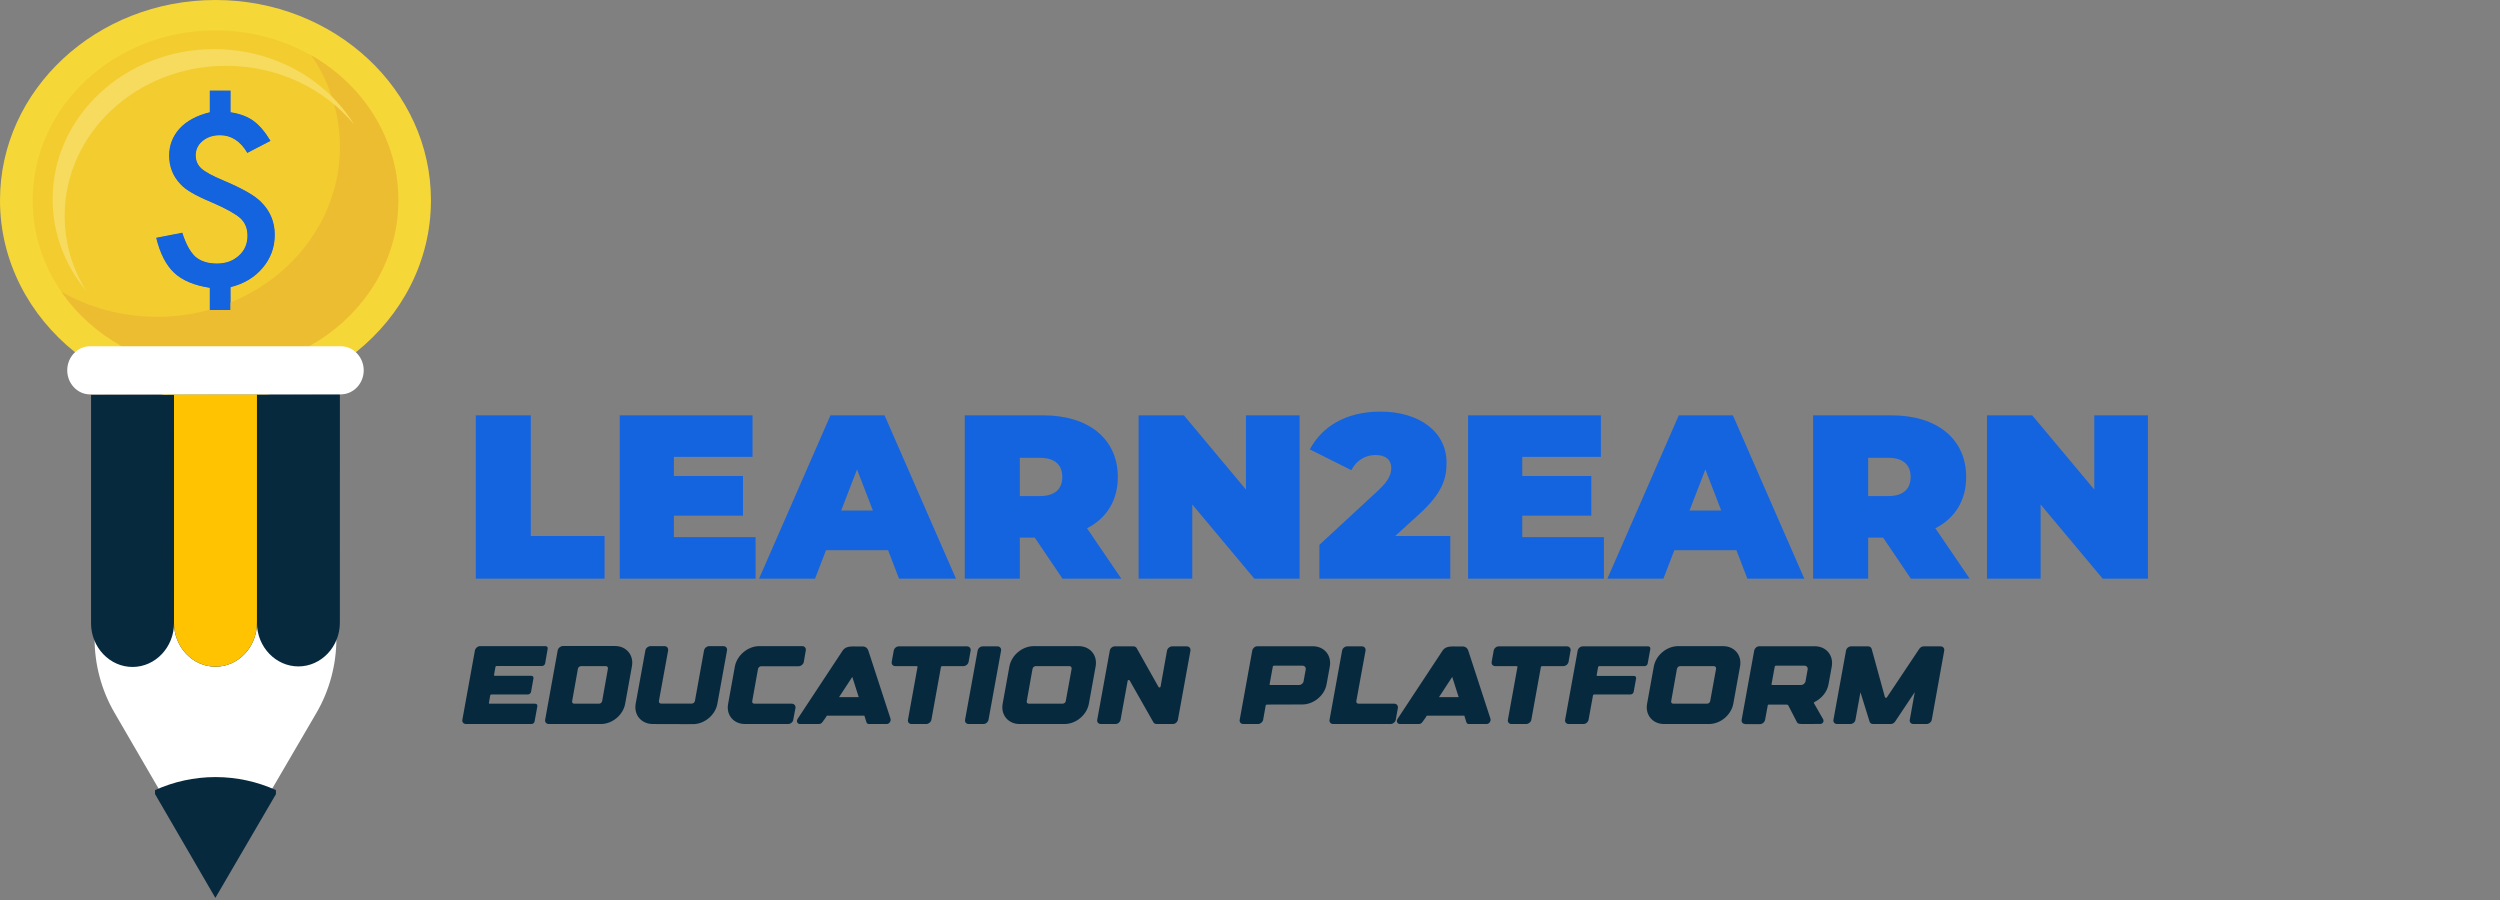 <svg width="225" height="81" viewBox="0 0 225 81" fill="none" xmlns="http://www.w3.org/2000/svg">
<rect x="0" y="0" width="225" height="81" fill="#808080" stroke="none"/>
<path d="M19.393 0C8.684 0 0 8.072 0 18.029C0 23.498 2.619 28.396 6.754 31.702C8.98 33.482 11.646 34.8 14.58 35.497C14.619 35.506 14.658 35.515 14.697 35.524C15.015 35.598 15.336 35.664 15.661 35.723C16.869 35.942 18.116 36.056 19.393 36.056C20.67 36.056 21.917 35.942 23.125 35.723C23.489 35.657 23.849 35.582 24.206 35.497C24.211 35.496 24.216 35.494 24.221 35.493C27.149 34.796 29.81 33.479 32.032 31.701C36.167 28.396 38.786 23.498 38.786 18.029C38.786 8.072 30.102 0 19.393 0ZM23.64 24.114C22.919 24.969 21.956 25.547 20.751 25.846V27.904H18.88V25.905C17.483 25.694 16.416 25.245 15.681 24.563C14.948 23.879 14.405 22.826 14.056 21.4L16.409 20.943C16.729 21.95 17.122 22.67 17.586 23.1C18.069 23.511 18.715 23.716 19.522 23.716C20.328 23.716 20.962 23.481 21.489 23.01C22.011 22.548 22.271 21.948 22.271 21.212C22.271 20.554 22.053 20.028 21.618 19.63C21.397 19.436 21.071 19.221 20.639 18.979C20.206 18.738 19.657 18.473 18.986 18.188C17.602 17.611 16.694 17.082 16.258 16.597C15.566 15.875 15.221 15.01 15.221 14C15.221 13.525 15.303 13.08 15.467 12.668C15.63 12.257 15.87 11.885 16.177 11.549C16.487 11.215 16.871 10.925 17.328 10.68C17.784 10.434 18.301 10.243 18.88 10.102V8.153H20.751V10.102C21.592 10.229 22.282 10.486 22.816 10.877C23.351 11.271 23.861 11.868 24.347 12.678L22.259 13.764C21.632 12.701 20.811 12.172 19.8 12.172C19.172 12.172 18.651 12.345 18.236 12.689C17.823 13.032 17.616 13.464 17.616 13.982C17.616 14.451 17.784 14.844 18.12 15.154C18.448 15.46 19.11 15.821 20.11 16.238C20.972 16.603 21.685 16.946 22.25 17.268C22.813 17.59 23.236 17.901 23.521 18.197C24.328 19.007 24.731 19.984 24.731 21.131C24.731 22.279 24.367 23.254 23.64 24.114Z" fill="#F6D738"/>
<path d="M35.83 17.24C35.823 17.11 35.814 16.981 35.802 16.852C35.791 16.695 35.775 16.539 35.757 16.383C35.731 16.164 35.702 15.947 35.667 15.732C35.653 15.642 35.637 15.55 35.621 15.46V15.456C35.563 15.153 35.499 14.851 35.426 14.554C35.389 14.403 35.349 14.251 35.306 14.104C35.255 13.924 35.201 13.745 35.142 13.569C33.965 9.969 31.398 6.932 28.022 4.997C25.512 3.558 22.558 2.727 19.393 2.727C10.304 2.727 2.936 9.578 2.936 18.029C2.936 23.608 6.148 28.489 10.946 31.162C13.415 32.538 16.305 33.329 19.393 33.329C22.481 33.329 25.371 32.538 27.84 31.162C32.198 28.734 35.248 24.484 35.77 19.544C35.783 19.421 35.794 19.298 35.805 19.174C35.814 19.05 35.823 18.924 35.83 18.797C35.843 18.537 35.851 18.275 35.851 18.011C35.851 17.746 35.843 17.496 35.83 17.24ZM23.64 24.114C22.919 24.969 21.956 25.547 20.751 25.846V27.904H18.88V25.905C17.483 25.694 16.416 25.245 15.681 24.563C14.948 23.879 14.405 22.826 14.056 21.4L16.409 20.943C16.729 21.95 17.122 22.67 17.586 23.1C18.069 23.511 18.715 23.716 19.522 23.716C20.329 23.716 20.963 23.481 21.489 23.01C22.011 22.548 22.271 21.948 22.271 21.212C22.271 20.554 22.053 20.028 21.618 19.63C21.397 19.436 21.071 19.221 20.639 18.979C20.207 18.738 19.658 18.473 18.986 18.188C17.603 17.611 16.695 17.082 16.258 16.597C15.566 15.875 15.221 15.01 15.221 14C15.221 13.525 15.304 13.08 15.467 12.668C15.63 12.257 15.87 11.885 16.177 11.549C16.487 11.215 16.872 10.925 17.328 10.68C17.784 10.434 18.301 10.243 18.88 10.102V8.153H20.751V10.102C21.592 10.229 22.282 10.486 22.816 10.877C23.351 11.271 23.861 11.868 24.347 12.678L22.259 13.764C21.632 12.701 20.811 12.172 19.8 12.172C19.172 12.172 18.651 12.345 18.237 12.689C17.823 13.032 17.616 13.464 17.616 13.982C17.616 14.451 17.784 14.844 18.12 15.154C18.448 15.46 19.11 15.821 20.11 16.238C20.972 16.603 21.685 16.946 22.25 17.268C22.813 17.59 23.236 17.901 23.521 18.197C24.328 19.007 24.731 19.984 24.731 21.131C24.731 22.279 24.367 23.254 23.64 24.114Z" fill="#F3CC30"/>
<path d="M24.731 21.131C24.731 22.258 24.367 23.254 23.64 24.114C22.919 24.969 21.956 25.547 20.751 25.846V27.904H18.88V25.905C17.483 25.694 16.416 25.245 15.681 24.563C14.948 23.879 14.405 22.826 14.056 21.401L16.409 20.943C16.729 21.95 17.122 22.67 17.586 23.1C18.069 23.512 18.715 23.716 19.522 23.716C20.328 23.716 20.963 23.481 21.489 23.01C22.011 22.548 22.271 21.948 22.271 21.212C22.271 20.554 22.053 20.028 21.618 19.63C21.397 19.436 21.071 19.221 20.639 18.979C20.206 18.738 19.658 18.473 18.986 18.188C17.602 17.611 16.694 17.082 16.258 16.597C15.566 15.875 15.221 15.01 15.221 14C15.221 13.525 15.303 13.08 15.467 12.669C15.63 12.257 15.87 11.885 16.177 11.549C16.487 11.215 16.871 10.925 17.328 10.68C17.784 10.434 18.301 10.243 18.88 10.102V8.153H20.751V10.102C21.592 10.229 22.282 10.486 22.816 10.877C23.351 11.271 23.861 11.868 24.347 12.678L22.259 13.764C21.632 12.701 20.811 12.172 19.8 12.172C19.172 12.172 18.651 12.345 18.237 12.689C17.823 13.032 17.616 13.464 17.616 13.982C17.616 14.451 17.784 14.844 18.12 15.154C18.448 15.46 19.11 15.821 20.11 16.238C20.972 16.604 21.685 16.946 22.25 17.268C22.813 17.59 23.236 17.901 23.521 18.197C24.328 19.007 24.731 19.984 24.731 21.131Z" fill="#1464DF"/>
<path d="M35.851 18.011C35.851 18.275 35.843 18.537 35.83 18.797C35.823 18.924 35.814 19.05 35.805 19.174C35.794 19.298 35.783 19.421 35.77 19.544C35.24 24.49 32.178 28.741 27.806 31.162C25.344 32.527 22.467 33.31 19.393 33.31C16.319 33.31 13.44 32.526 10.978 31.162C8.775 29.942 6.905 28.256 5.523 26.252C8.029 27.685 10.978 28.511 14.134 28.511C15.785 28.511 17.378 28.285 18.88 27.865V27.904H20.751V27.223C26.546 24.857 30.592 19.473 30.592 13.212C30.592 11.896 30.415 10.622 30.077 9.403C30.077 9.403 30.076 9.401 30.076 9.401C30.012 9.16 29.939 8.926 29.861 8.691V8.687C29.424 7.374 28.801 6.135 28.022 4.997C28.015 4.988 28.01 4.978 28.003 4.97C31.392 6.907 33.968 9.955 35.142 13.568C35.201 13.745 35.255 13.924 35.306 14.104C35.349 14.251 35.389 14.403 35.426 14.554C35.502 14.851 35.566 15.152 35.621 15.456V15.46C35.637 15.55 35.653 15.642 35.667 15.732C35.703 15.948 35.733 16.164 35.757 16.383C35.775 16.539 35.791 16.695 35.802 16.852C35.814 16.981 35.823 17.11 35.83 17.24C35.843 17.496 35.851 17.753 35.851 18.011Z" fill="#EDBD31"/>
<path d="M5.818 19.429C5.818 11.97 12.322 5.922 20.346 5.922C25.036 5.922 29.206 7.988 31.861 11.195C29.353 7.146 24.651 4.421 19.264 4.421C11.241 4.421 4.736 10.467 4.736 17.927C4.736 21.027 5.86 23.881 7.748 26.16C6.521 24.178 5.818 21.88 5.818 19.429Z" fill="#F7DB5E"/>
<path d="M8.511 53.102V57.448C8.511 59.807 9.129 62.12 10.298 64.133L19.375 79.754L28.476 64.165C29.653 62.148 30.276 59.826 30.276 57.458V53.1L8.511 53.103L8.511 53.102Z" fill="white"/>
<path d="M19.408 69.937C17.471 69.935 15.627 70.355 13.951 71.111V71.462L19.383 80.811L24.834 71.474V71.109C23.168 70.357 21.334 69.939 19.408 69.937Z" fill="#07293E"/>
<path d="M11.939 60.026C13.992 60.019 15.666 58.244 15.66 56.08C15.666 58.243 17.351 60.009 19.403 60.002C21.456 59.995 23.13 58.219 23.124 56.056C23.13 58.219 24.815 59.985 26.867 59.978C28.92 59.971 30.594 58.195 30.588 56.032L30.59 35.473L23.125 35.497L15.66 35.521L8.195 35.545L8.193 56.104C8.2 58.267 9.884 60.033 11.937 60.026H11.939Z" fill="#07293E"/>
<path d="M15.659 56.08C15.665 58.243 17.35 60.008 19.402 60.002C21.455 59.995 23.129 58.219 23.123 56.056C23.129 58.219 23.125 35.497 23.125 35.497L15.66 35.521C15.66 35.521 15.665 58.243 15.658 56.08H15.659Z" fill="#FFC301"/>
<path d="M30.734 35.491C31.839 35.459 32.735 34.501 32.735 33.329C32.735 32.157 31.81 31.161 30.678 31.161H8.108C6.976 31.161 6.051 32.137 6.051 33.329C6.051 34.521 6.976 35.497 8.108 35.497H30.678C30.697 35.497 30.715 35.492 30.734 35.491Z" fill="white"/>
<path d="M42.819 52.081V37.381H47.775V48.238H54.411V52.081H42.819ZM60.652 48.343H68.002V52.081H55.78V37.381H67.729V41.119H60.652V42.841H66.868V46.411H60.652V48.343ZM80.913 52.081L79.927 49.519H74.341L73.353 52.081H68.314L74.74 37.381H79.612L86.037 52.081H80.913ZM75.706 45.949H78.561L77.133 42.253L75.706 45.949ZM95.627 52.081L93.128 48.385H91.784V52.081H86.828V37.381H93.905C98 37.381 100.604 39.523 100.604 42.925C100.604 45.046 99.596 46.642 97.832 47.545L100.919 52.081H95.627ZM95.606 42.925C95.606 41.854 94.955 41.203 93.59 41.203H91.784V44.647H93.59C94.955 44.647 95.606 43.996 95.606 42.925ZM112.136 37.381H116.966V52.081H112.892L107.306 45.403V52.081H102.476V37.381H106.55L112.136 44.059V37.381ZM125.57 48.238H130.526V52.081H118.745V49.036L124.058 44.122C125.066 43.177 125.213 42.61 125.213 42.106C125.213 41.392 124.73 40.951 123.785 40.951C122.903 40.951 122.063 41.434 121.622 42.316L117.884 40.447C118.955 38.431 121.076 37.045 124.247 37.045C127.733 37.045 130.19 38.851 130.19 41.644C130.19 43.093 129.812 44.395 127.67 46.327L125.57 48.238ZM137.002 48.343H144.352V52.081H132.13V37.381H144.079V41.119H137.002V42.841H143.218V46.411H137.002V48.343ZM157.264 52.081L156.277 49.519H150.691L149.704 52.081H144.664L151.09 37.381H155.962L162.388 52.081H157.264ZM152.056 45.949H154.912L153.484 42.253L152.056 45.949ZM171.978 52.081L169.479 48.385H168.135V52.081H163.179V37.381H170.256C174.351 37.381 176.955 39.523 176.955 42.925C176.955 45.046 175.947 46.642 174.183 47.545L177.27 52.081H171.978ZM171.957 42.925C171.957 41.854 171.306 41.203 169.941 41.203H168.135V44.647H169.941C171.306 44.647 171.957 43.996 171.957 42.925ZM188.486 37.381H193.316V52.081H189.242L183.656 45.403V52.081H178.826V37.381H182.9L188.486 44.059V37.381Z" fill="#1464DF"/>
<path d="M41.942 65.162C41.722 65.162 41.572 64.992 41.612 64.782L42.742 58.542C42.782 58.332 42.992 58.152 43.202 58.152H49.102C49.232 58.152 49.322 58.262 49.292 58.392L49.062 59.712C49.032 59.842 48.912 59.942 48.782 59.942H44.682C44.642 59.942 44.592 59.982 44.592 60.022L44.462 60.742C44.452 60.782 44.482 60.822 44.522 60.822H47.822C47.952 60.822 48.032 60.922 48.012 61.052L47.792 62.272C47.772 62.392 47.642 62.502 47.512 62.502H44.222C44.172 62.502 44.132 62.532 44.122 62.582L44.002 63.252C43.992 63.292 44.022 63.332 44.072 63.332H48.162C48.302 63.332 48.382 63.432 48.362 63.562L48.112 64.932C48.092 65.062 47.972 65.162 47.832 65.162H41.942ZM49.393 65.162C49.173 65.162 49.023 64.992 49.063 64.782L50.193 58.532C50.233 58.322 50.443 58.142 50.663 58.142H55.353C56.373 58.142 57.063 58.962 56.873 59.972L56.263 63.342C56.083 64.352 55.103 65.162 54.083 65.162H49.393ZM52.013 60.182L51.493 63.102C51.463 63.232 51.553 63.332 51.683 63.332H53.913C54.043 63.332 54.163 63.232 54.193 63.102L54.713 60.182C54.743 60.062 54.653 59.952 54.523 59.952H52.293C52.163 59.952 52.033 60.062 52.013 60.182ZM65.102 58.152C65.322 58.152 65.472 58.322 65.432 58.542L64.562 63.342C64.382 64.352 63.402 65.172 62.372 65.172L62.172 65.162V65.172L58.742 65.162C57.712 65.152 57.032 64.342 57.212 63.332L58.082 58.542C58.122 58.322 58.332 58.152 58.552 58.152H59.802C60.022 58.152 60.162 58.322 60.132 58.542L59.302 63.092C59.282 63.222 59.372 63.322 59.502 63.322H62.262C62.392 63.322 62.512 63.222 62.542 63.092L63.362 58.542C63.402 58.322 63.612 58.152 63.832 58.152H65.102ZM67.051 65.162C66.021 65.162 65.341 64.352 65.531 63.342L66.141 59.972C66.331 58.972 67.311 58.152 68.331 58.152H72.201C72.421 58.152 72.561 58.332 72.521 58.542L72.341 59.582C72.301 59.792 72.091 59.962 71.871 59.962H68.501C68.371 59.962 68.251 60.072 68.221 60.202L67.701 63.102C67.671 63.232 67.761 63.332 67.891 63.332H71.261C71.481 63.332 71.621 63.512 71.591 63.722L71.391 64.782C71.361 64.992 71.151 65.162 70.931 65.162H67.051ZM71.746 65.002C71.706 64.902 71.726 64.782 71.796 64.682L75.846 58.542C76.056 58.262 76.316 58.192 76.676 58.182C76.676 58.182 76.676 58.182 76.686 58.182C76.776 58.172 76.886 58.182 76.996 58.182C77.016 58.182 77.036 58.182 77.056 58.182C77.096 58.182 77.126 58.182 77.176 58.182C77.316 58.182 77.476 58.182 77.666 58.182C77.666 58.182 78.016 58.172 78.146 58.542L80.146 64.682C80.176 64.782 80.156 64.902 80.086 65.002C80.016 65.102 79.916 65.162 79.806 65.162H78.206C78.096 65.162 78.006 65.102 77.976 64.992L77.796 64.412H74.416L74.286 64.622L74.016 64.992C73.946 65.102 73.816 65.162 73.696 65.162H72.006C71.886 65.162 71.786 65.102 71.746 65.002ZM76.706 60.922L75.516 62.742H77.286L76.706 60.922ZM87.025 58.172C87.246 58.172 87.395 58.342 87.356 58.562L87.175 59.562C87.135 59.782 86.925 59.952 86.706 59.952H84.775C84.736 59.952 84.695 59.992 84.686 60.032L83.826 64.782C83.785 64.992 83.576 65.162 83.356 65.162H82.035C81.826 65.162 81.675 64.992 81.716 64.782L82.576 60.032C82.585 59.982 82.555 59.952 82.505 59.952H80.576C80.356 59.952 80.216 59.782 80.255 59.562L80.436 58.562C80.475 58.342 80.675 58.172 80.895 58.172H87.025ZM88.445 58.172H89.766C89.986 58.172 90.135 58.342 90.096 58.562L88.966 64.782C88.925 64.992 88.725 65.162 88.505 65.162H87.186C86.966 65.162 86.816 64.992 86.856 64.782L87.986 58.562C88.025 58.342 88.225 58.172 88.445 58.172ZM97.078 58.152C98.098 58.152 98.788 58.962 98.608 59.972L97.998 63.342C97.808 64.352 96.838 65.162 95.808 65.162H91.768C90.748 65.162 90.058 64.352 90.238 63.342L90.848 59.972C91.038 58.962 92.008 58.152 93.038 58.152H97.078ZM95.918 63.102L96.448 60.192C96.468 60.062 96.378 59.952 96.248 59.952H93.208C93.078 59.952 92.958 60.062 92.928 60.192L92.408 63.102C92.378 63.232 92.468 63.332 92.598 63.332H95.638C95.768 63.332 95.898 63.232 95.918 63.102ZM101.67 61.242C101.62 61.172 101.5 61.192 101.49 61.272L100.85 64.782C100.81 64.992 100.61 65.162 100.39 65.162H99.08C98.86 65.162 98.71 64.992 98.75 64.782L99.88 58.562C99.91 58.342 100.12 58.172 100.34 58.172H102.01C102.13 58.172 102.23 58.222 102.29 58.312L104.27 61.832C104.32 61.902 104.43 61.882 104.45 61.802L105.03 58.562C105.07 58.342 105.28 58.172 105.5 58.172H106.81C107.03 58.172 107.17 58.342 107.14 58.562L106.01 64.782C105.97 64.992 105.77 65.162 105.55 65.162H104.1C103.98 65.162 103.88 65.112 103.82 65.032L101.67 61.242ZM119.683 59.992L119.393 61.582C119.213 62.592 118.233 63.402 117.203 63.402L114.013 63.412C113.963 63.412 113.923 63.442 113.913 63.492L113.683 64.782C113.643 64.992 113.433 65.162 113.223 65.162H111.903C111.683 65.162 111.533 64.992 111.573 64.782L112.703 58.552C112.743 58.342 112.943 58.162 113.163 58.162H118.153C119.183 58.162 119.863 58.982 119.683 59.992ZM117.513 60.262C117.553 60.072 117.423 59.912 117.223 59.912H114.643C114.603 59.912 114.553 59.952 114.553 59.992L114.263 61.582C114.253 61.622 114.283 61.652 114.333 61.652H116.913C117.103 61.652 117.293 61.502 117.323 61.312L117.513 60.262ZM120.788 58.562C120.828 58.342 121.028 58.172 121.248 58.172H122.568C122.788 58.172 122.938 58.342 122.898 58.562L122.068 63.102C122.048 63.232 122.138 63.332 122.268 63.332H125.488C125.698 63.332 125.848 63.512 125.808 63.722L125.618 64.782C125.578 64.992 125.368 65.162 125.148 65.162H119.988C119.768 65.162 119.618 64.992 119.658 64.782L120.788 58.562ZM125.74 65.002C125.7 64.902 125.72 64.782 125.79 64.682L129.84 58.542C130.05 58.262 130.31 58.192 130.67 58.182C130.67 58.182 130.67 58.182 130.68 58.182C130.77 58.172 130.88 58.182 130.99 58.182C131.01 58.182 131.03 58.182 131.05 58.182C131.09 58.182 131.12 58.182 131.17 58.182C131.31 58.182 131.47 58.182 131.66 58.182C131.66 58.182 132.01 58.172 132.14 58.542L134.14 64.682C134.17 64.782 134.15 64.902 134.08 65.002C134.01 65.102 133.91 65.162 133.8 65.162H132.2C132.09 65.162 132 65.102 131.97 64.992L131.79 64.412H128.41L128.28 64.622L128.01 64.992C127.94 65.102 127.81 65.162 127.69 65.162H126C125.88 65.162 125.78 65.102 125.74 65.002ZM130.7 60.922L129.51 62.742H131.28L130.7 60.922ZM141.02 58.172C141.24 58.172 141.39 58.342 141.35 58.562L141.17 59.562C141.13 59.782 140.92 59.952 140.7 59.952H138.77C138.73 59.952 138.69 59.992 138.68 60.032L137.82 64.782C137.78 64.992 137.57 65.162 137.35 65.162H136.03C135.82 65.162 135.67 64.992 135.71 64.782L136.57 60.032C136.58 59.982 136.55 59.952 136.5 59.952H134.57C134.35 59.952 134.21 59.782 134.25 59.562L134.43 58.562C134.47 58.342 134.67 58.172 134.89 58.172H141.02ZM141.19 65.162C140.97 65.162 140.82 64.992 140.86 64.782L141.99 58.562C142.03 58.342 142.23 58.172 142.45 58.172H148.34C148.47 58.172 148.55 58.272 148.53 58.402L148.29 59.722C148.27 59.852 148.14 59.952 148.01 59.952H143.92C143.88 59.952 143.84 59.992 143.83 60.032L143.7 60.752C143.69 60.792 143.72 60.832 143.77 60.832H147.06C147.19 60.832 147.27 60.932 147.25 61.062L147.03 62.272C147.01 62.402 146.88 62.502 146.75 62.502H143.46C143.42 62.502 143.38 62.542 143.37 62.582L142.97 64.782C142.93 64.992 142.73 65.162 142.51 65.162H141.19ZM155.076 58.152C156.096 58.152 156.786 58.962 156.606 59.972L155.996 63.342C155.806 64.352 154.836 65.162 153.806 65.162H149.766C148.746 65.162 148.056 64.352 148.236 63.342L148.846 59.972C149.036 58.962 150.006 58.152 151.036 58.152H155.076ZM153.916 63.102L154.446 60.192C154.466 60.062 154.376 59.952 154.246 59.952H151.206C151.076 59.952 150.956 60.062 150.926 60.192L150.406 63.102C150.376 63.232 150.466 63.332 150.596 63.332H153.636C153.766 63.332 153.896 63.232 153.916 63.102ZM157.078 65.172V65.162C156.858 65.162 156.708 64.992 156.748 64.782L157.878 58.552C157.918 58.342 158.118 58.162 158.338 58.162H163.328C164.358 58.162 165.038 58.982 164.858 59.992L164.568 61.582C164.448 62.272 163.938 62.872 163.308 63.182C163.258 63.202 163.238 63.252 163.258 63.292L164.078 64.722C164.188 64.912 164.058 65.152 163.838 65.152C163.148 65.152 162.718 65.172 162.438 65.162C161.958 65.172 161.798 65.152 161.718 64.982L160.958 63.512C160.928 63.442 160.858 63.412 160.788 63.412H159.188C159.138 63.412 159.098 63.442 159.098 63.492L158.858 64.782C158.818 64.992 158.618 65.172 158.398 65.172H157.078ZM159.728 59.992L159.438 61.572C159.428 61.622 159.458 61.652 159.508 61.652H162.088C162.278 61.652 162.468 61.502 162.498 61.312L162.688 60.262C162.728 60.072 162.598 59.912 162.398 59.912H159.818C159.778 59.912 159.738 59.952 159.728 59.992ZM166.6 58.172H168.13C168.29 58.172 168.41 58.262 168.45 58.402L169.64 62.732C169.67 62.812 169.78 62.832 169.82 62.762L172.73 58.402C172.82 58.262 172.98 58.172 173.13 58.172H174.66C174.88 58.172 175.02 58.352 174.98 58.562L173.86 64.782C173.82 64.992 173.61 65.162 173.4 65.162H172.2C171.99 65.162 171.84 64.992 171.88 64.782L172.33 62.292L170.56 64.942C170.47 65.082 170.31 65.162 170.16 65.162H168.58C168.42 65.162 168.3 65.082 168.26 64.942L167.44 62.302L166.99 64.782C166.96 64.992 166.75 65.162 166.53 65.162H165.34C165.12 65.162 164.97 64.992 165.01 64.782L166.14 58.562C166.17 58.352 166.38 58.172 166.6 58.172Z" fill="#07293E"/>
</svg>
